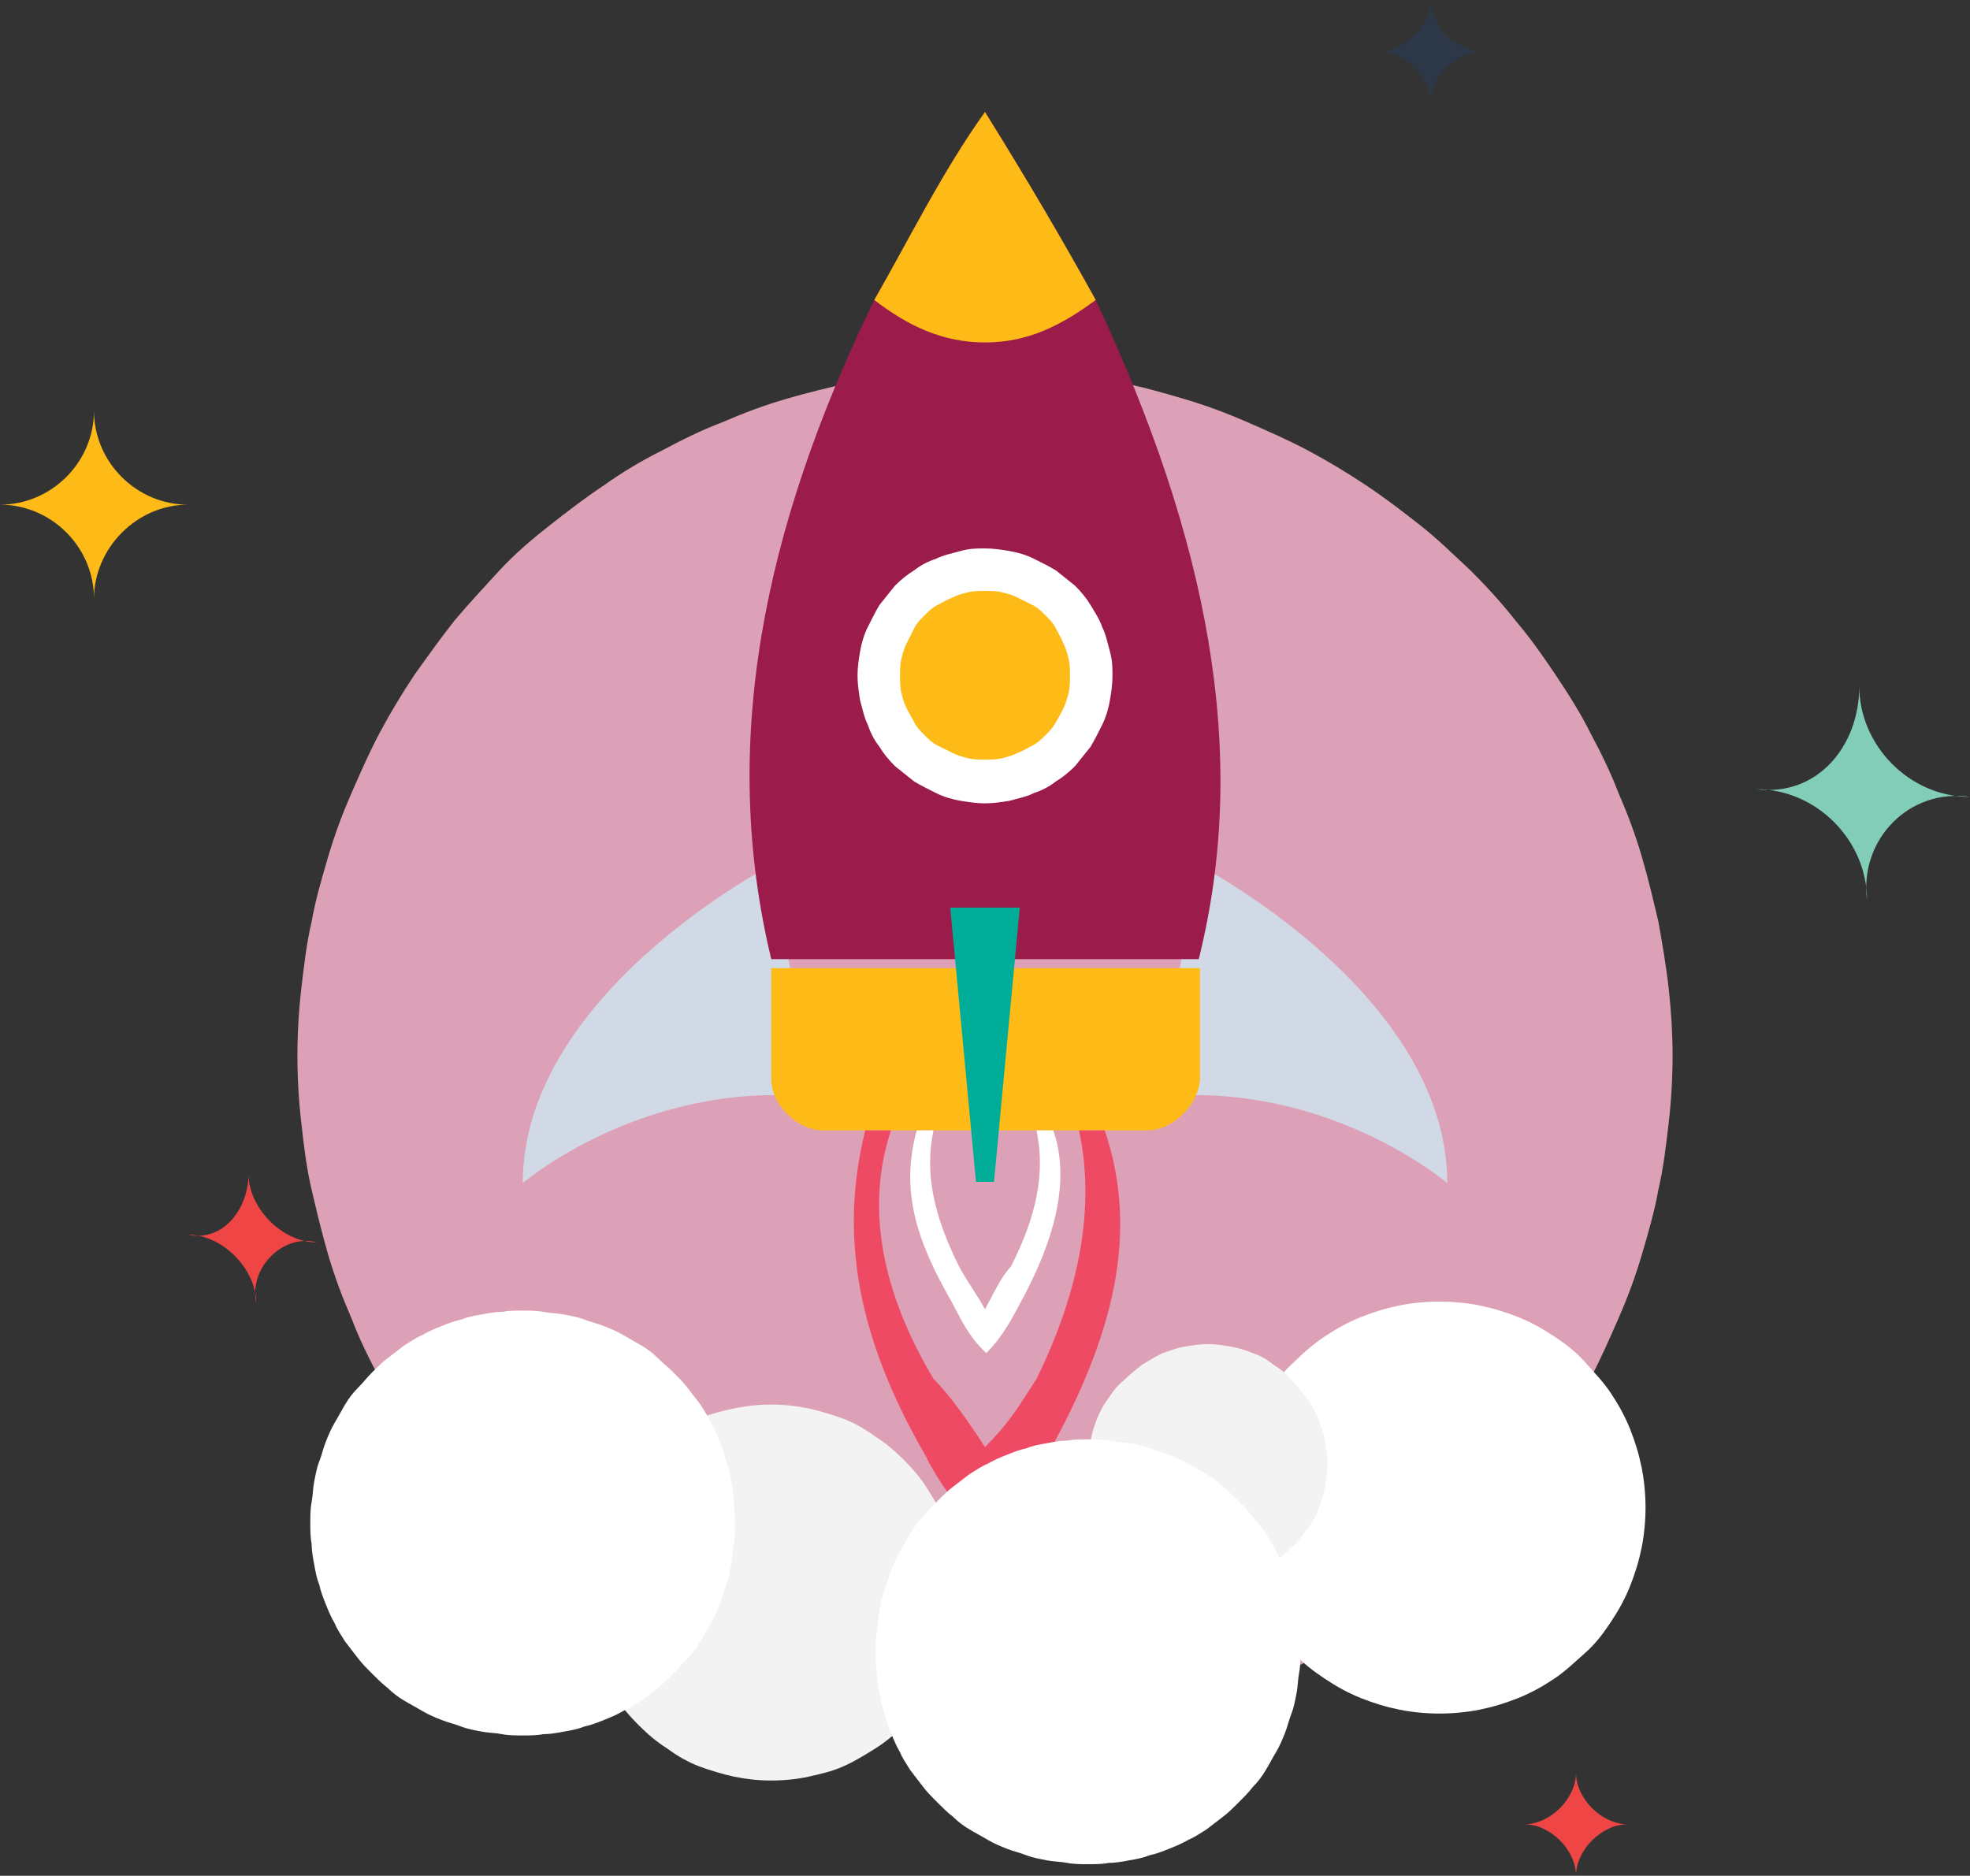 <?xml version="1.0" encoding="utf-8"?>
<!-- Generator: Adobe Illustrator 18.1.1, SVG Export Plug-In . SVG Version: 6.00 Build 0)  -->
<svg version="1.1" id="Layer_1" xmlns="http://www.w3.org/2000/svg" xmlns:xlink="http://www.w3.org/1999/xlink" x="0px" y="0px"
	 viewBox="0 0 153 145.7" enable-background="new 0 0 153 145.7" xml:space="preserve">
<rect x="0" y="0" width="153" height="145.7" fill="#333333" stroke="none"/>
<g>
	<path fill="#EF4645" d="M126.4,141.7c-2,0-4-2-4-4c0,2-2,4-4,4c2,0,4,2,4,4C122.4,143.7,124.4,141.7,126.4,141.7z"/>
	<path fill="#82CDB8" d="M153,61.9c-4.7,0-8.6-4-8.6-8.6c0,4.7-3.3,8.6-8,8c4.7,0,8.6,4,8.6,8.6C144.4,65.2,148.3,61.2,153,61.9z"/>
	<path fill="#EF4645" d="M24.6,96.5c-2.7,0-5.3-2.7-5.3-5.3c0,2.7-2,5.3-4.7,4.7c2.7,0,5.3,2.7,5.3,5.3C19.3,98.5,22,95.8,24.6,96.5
		z"/>
	<path fill="#FEBB18" d="M14.6,39.2c-4,0-7.3-3.3-7.3-7.3c0,4-3.3,7.3-7.3,7.3c4,0,7.3,3.3,7.3,7.3C7.3,42.6,10.6,39.2,14.6,39.2z"
		/>
	<path fill="#2C3847" d="M115.1,4c-2,0-4-2-4-4c0,2-2,4-4,4c2,0,4,2,4,4C111.1,6,113.1,4,115.1,4z"/>
	<path fill="#DDA1B7" d="M76.5,28.6c1.7,0,3.5,0.1,5.2,0.3c1.7,0.2,3.5,0.4,5.2,0.8c1.7,0.3,3.4,0.8,5.1,1.3
		c1.7,0.5,3.3,1.1,4.9,1.8c1.6,0.7,3.2,1.4,4.7,2.2c1.5,0.8,3,1.7,4.5,2.7s2.8,2,4.2,3.1s2.6,2.3,3.9,3.5c1.2,1.2,2.4,2.5,3.5,3.9
		c1.1,1.3,2.1,2.7,3.1,4.2s1.9,2.9,2.7,4.5c0.8,1.5,1.6,3.1,2.2,4.7c0.7,1.6,1.3,3.2,1.8,4.9c0.5,1.7,0.9,3.4,1.3,5.1
		c0.3,1.7,0.6,3.4,0.8,5.2s0.3,3.5,0.3,5.2c0,1.7-0.1,3.5-0.3,5.2c-0.2,1.7-0.4,3.5-0.8,5.2c-0.3,1.7-0.8,3.4-1.3,5.1
		c-0.5,1.7-1.1,3.3-1.8,4.9c-0.7,1.6-1.4,3.2-2.2,4.7c-0.8,1.5-1.7,3-2.7,4.5s-2,2.8-3.1,4.2c-1.1,1.3-2.3,2.6-3.5,3.9
		c-1.2,1.2-2.5,2.4-3.9,3.5c-1.3,1.1-2.7,2.1-4.2,3.1c-1.4,1-2.9,1.9-4.5,2.7c-1.5,0.8-3.1,1.6-4.7,2.2c-1.6,0.7-3.2,1.3-4.9,1.8
		c-1.7,0.5-3.4,0.9-5.1,1.3c-1.7,0.3-3.4,0.6-5.2,0.8c-1.7,0.2-3.5,0.3-5.2,0.3s-3.5-0.1-5.2-0.3s-3.5-0.4-5.2-0.8
		c-1.7-0.3-3.4-0.8-5.1-1.3c-1.7-0.5-3.3-1.1-4.9-1.8c-1.6-0.7-3.2-1.4-4.7-2.2c-1.5-0.8-3-1.7-4.5-2.7c-1.4-1-2.8-2-4.2-3.1
		c-1.3-1.1-2.6-2.3-3.9-3.5c-1.2-1.2-2.4-2.5-3.5-3.9c-1.1-1.3-2.1-2.7-3.1-4.2c-1-1.4-1.9-2.9-2.7-4.5c-0.8-1.5-1.6-3.1-2.2-4.7
		c-0.7-1.6-1.3-3.2-1.8-4.9c-0.5-1.7-0.9-3.4-1.3-5.1s-0.6-3.4-0.8-5.2c-0.2-1.7-0.3-3.5-0.3-5.2c0-1.7,0.1-3.5,0.3-5.2
		s0.4-3.5,0.8-5.2c0.3-1.7,0.8-3.4,1.3-5.1c0.5-1.7,1.1-3.3,1.8-4.9s1.4-3.2,2.2-4.7c0.8-1.5,1.7-3,2.7-4.5c1-1.4,2-2.8,3.1-4.2
		c1.1-1.3,2.3-2.6,3.5-3.9s2.5-2.4,3.9-3.5s2.7-2.1,4.2-3.1c1.4-1,2.9-1.9,4.5-2.7c1.5-0.8,3.1-1.6,4.7-2.2c1.6-0.7,3.2-1.3,4.9-1.8
		c1.7-0.5,3.4-0.9,5.1-1.3c1.7-0.3,3.4-0.6,5.2-0.8S74.8,28.6,76.5,28.6z"/>
	<path fill="#D1D9E6" d="M93.1,67.2l-3.3,18c13.3-1.3,22.6,6.7,22.6,6.7C112.4,77.2,93.1,67.2,93.1,67.2z"/>
	<path fill="#D1D9E6" d="M59.9,67.2l3.3,18c-13.3-1.3-22.6,6.7-22.6,6.7C40.6,77.2,59.9,67.2,59.9,67.2z"/>
	<path fill="#9B1B4A" d="M93.1,74.5H59.9c-4-16.6-0.7-33.3,8-51.2c2.7-4.7,5.3-10,8.6-14.6c3.3,5.3,6,10,8.6,14.6
		C93.8,41.9,97.1,58.5,93.1,74.5z"/>
	<path fill="#FEBB18" d="M89.1,87.8H63.9c-2,0-4-2-4-4v-8.6h33.3v8.6C93.1,85.8,91.1,87.8,89.1,87.8z"/>
	<path fill="#FEBB18" d="M85.1,23.3c-2.7,2-5.3,3.3-8.6,3.3c-3.3,0-6-1.3-8.6-3.3c2.7-4.7,5.3-10,8.6-14.6
		C79.8,14,82.5,18.6,85.1,23.3z"/>
	<path fill="#FFFFFF" d="M76.5,42.6c0.7,0,1.3,0.1,1.9,0.2s1.3,0.3,1.9,0.6s1.2,0.6,1.7,0.9c0.5,0.4,1,0.8,1.5,1.2
		c0.5,0.5,0.9,1,1.2,1.5s0.7,1.1,0.9,1.7c0.3,0.6,0.4,1.2,0.6,1.9s0.2,1.3,0.2,1.9c0,0.7-0.1,1.3-0.2,1.9s-0.3,1.3-0.6,1.9
		c-0.3,0.6-0.6,1.2-0.9,1.7c-0.4,0.5-0.8,1-1.2,1.5c-0.5,0.5-1,0.9-1.5,1.2c-0.5,0.4-1.1,0.7-1.7,0.9c-0.6,0.3-1.2,0.4-1.9,0.6
		c-0.6,0.1-1.3,0.2-1.9,0.2s-1.3-0.1-1.9-0.2c-0.6-0.1-1.3-0.3-1.9-0.6c-0.6-0.3-1.2-0.6-1.7-0.9c-0.5-0.4-1-0.8-1.5-1.2
		c-0.5-0.5-0.9-1-1.2-1.5c-0.4-0.5-0.7-1.1-0.9-1.7c-0.3-0.6-0.4-1.2-0.6-1.9c-0.1-0.6-0.2-1.3-0.2-1.9c0-0.7,0.1-1.3,0.2-1.9
		c0.1-0.6,0.3-1.3,0.6-1.9c0.3-0.6,0.6-1.2,0.9-1.7c0.4-0.5,0.8-1,1.2-1.5c0.5-0.5,1-0.9,1.5-1.2c0.5-0.4,1.1-0.7,1.7-0.9
		c0.6-0.3,1.2-0.4,1.9-0.6S75.8,42.6,76.5,42.6z"/>
	<path fill="#FEBB18" d="M76.5,45.9c0.4,0,0.9,0,1.3,0.1c0.4,0.1,0.8,0.2,1.2,0.4c0.4,0.2,0.8,0.4,1.2,0.6c0.4,0.2,0.7,0.5,1,0.8
		c0.3,0.3,0.6,0.6,0.8,1c0.2,0.4,0.4,0.7,0.6,1.2c0.2,0.4,0.3,0.8,0.4,1.2c0.1,0.4,0.1,0.9,0.1,1.3c0,0.4,0,0.9-0.1,1.3
		c-0.1,0.4-0.2,0.8-0.4,1.2c-0.2,0.4-0.4,0.8-0.6,1.1c-0.2,0.4-0.5,0.7-0.8,1c-0.3,0.3-0.6,0.6-1,0.8s-0.7,0.4-1.2,0.6
		c-0.4,0.2-0.8,0.3-1.2,0.4c-0.4,0.1-0.9,0.1-1.3,0.1c-0.4,0-0.9,0-1.3-0.1c-0.4-0.1-0.8-0.2-1.2-0.4c-0.4-0.2-0.8-0.4-1.2-0.6
		s-0.7-0.5-1-0.8c-0.3-0.3-0.6-0.6-0.8-1c-0.2-0.4-0.4-0.7-0.6-1.1c-0.2-0.4-0.3-0.8-0.4-1.2c-0.1-0.4-0.1-0.9-0.1-1.3
		c0-0.4,0-0.9,0.1-1.3c0.1-0.4,0.2-0.8,0.4-1.2c0.2-0.4,0.4-0.8,0.6-1.2c0.2-0.4,0.5-0.7,0.8-1c0.3-0.3,0.6-0.6,1-0.8
		c0.4-0.2,0.7-0.4,1.2-0.6c0.4-0.2,0.8-0.3,1.2-0.4C75.6,45.9,76.1,45.9,76.5,45.9z"/>
	<polygon fill="#00AD98" points="77.2,91.8 75.8,91.8 73.8,70.5 79.2,70.5 	"/>
	<path fill="#EF4A64" d="M85.8,87.8h-2c1.3,6,0,12.6-3.3,19.3c-1.3,2-2,3.3-4,5.3c-1.3-2-2.7-4-4-5.3c-4-6.7-5.3-13.3-3.3-19.3h-2
		c-2,8-0.7,16,4.7,25.3c1.3,2.7,3.3,4.7,4.7,7.3c2-2.7,3.3-4.7,4.7-7.3C86.5,103.8,88.5,95.8,85.8,87.8z"/>
	<path fill="#FFFFFF" d="M81.8,87.8h-1.3c0.7,3.3,0,6.7-2,10.6c-0.7,0.7-1.3,2-2,3.3c-0.7-1.3-1.3-2-2-3.3c-2-4-2.7-7.3-2-10.6h-1.3
		c-1.3,4.7,0,8.6,2.7,13.3c0.7,1.3,1.3,2.7,2.7,4c1.3-1.3,2-2.7,2.7-4C81.8,96.5,83.2,91.8,81.8,87.8z"/>
	<path fill="#FFFFFF" d="M111.8,101.1c1,0,2.1,0.1,3.1,0.3c1,0.2,2,0.5,3,0.9c1,0.4,1.9,0.9,2.8,1.5c0.9,0.6,1.7,1.2,2.4,2
		s1.4,1.5,2,2.4c0.6,0.9,1.1,1.8,1.5,2.8c0.4,1,0.7,2,0.9,3c0.2,1,0.3,2.1,0.3,3.1c0,1-0.1,2.1-0.3,3.1s-0.5,2-0.9,3
		c-0.4,1-0.9,1.9-1.5,2.8s-1.2,1.7-2,2.4s-1.5,1.4-2.4,2s-1.8,1.1-2.8,1.5s-2,0.7-3,0.9c-1,0.2-2.1,0.3-3.1,0.3s-2.1-0.1-3.1-0.3
		c-1-0.2-2-0.5-3-0.9c-1-0.4-1.9-0.9-2.8-1.5c-0.9-0.6-1.7-1.2-2.4-2c-0.7-0.7-1.4-1.5-2-2.4s-1.1-1.8-1.5-2.8c-0.4-1-0.7-2-0.9-3
		s-0.3-2.1-0.3-3.1c0-1,0.1-2.1,0.3-3.1c0.2-1,0.5-2,0.9-3c0.4-1,0.9-1.9,1.5-2.8s1.2-1.7,2-2.4c0.7-0.7,1.5-1.4,2.4-2
		c0.9-0.6,1.8-1.1,2.8-1.5c1-0.4,2-0.7,3-0.9C109.7,101.2,110.7,101.1,111.8,101.1z"/>
	<path fill="#F3F3F3" d="M59.9,109.1c1,0,1.9,0.1,2.9,0.3c0.9,0.2,1.9,0.5,2.7,0.8s1.7,0.8,2.5,1.4c0.8,0.5,1.5,1.1,2.2,1.8
		c0.7,0.7,1.3,1.4,1.8,2.2c0.5,0.8,1,1.6,1.4,2.5c0.4,0.9,0.6,1.8,0.8,2.7s0.3,1.9,0.3,2.9s-0.1,1.9-0.3,2.9
		c-0.2,0.9-0.5,1.9-0.8,2.7c-0.4,0.9-0.8,1.7-1.4,2.5c-0.5,0.8-1.1,1.5-1.8,2.2c-0.7,0.7-1.4,1.3-2.2,1.8c-0.8,0.5-1.6,1-2.5,1.4
		s-1.8,0.6-2.7,0.8c-0.9,0.2-1.9,0.3-2.9,0.3c-1,0-1.9-0.1-2.9-0.3c-0.9-0.2-1.9-0.5-2.7-0.8s-1.7-0.8-2.5-1.4
		c-0.8-0.5-1.5-1.1-2.2-1.8c-0.7-0.7-1.3-1.4-1.8-2.2c-0.5-0.8-1-1.6-1.4-2.5c-0.4-0.9-0.6-1.8-0.8-2.7c-0.2-0.9-0.3-1.9-0.3-2.9
		s0.1-1.9,0.3-2.9s0.5-1.9,0.8-2.7c0.4-0.9,0.8-1.7,1.4-2.5c0.5-0.8,1.1-1.5,1.8-2.2c0.7-0.7,1.4-1.3,2.2-1.8c0.8-0.5,1.6-1,2.5-1.4
		s1.8-0.6,2.7-0.8C58,109.2,58.9,109.1,59.9,109.1z"/>
	<path fill="#F3F3F3" d="M93.8,104.4c0.6,0,1.2,0.1,1.8,0.2c0.6,0.1,1.2,0.3,1.7,0.5c0.6,0.2,1.1,0.5,1.6,0.9c0.5,0.3,1,0.7,1.4,1.2
		c0.4,0.4,0.8,0.9,1.2,1.4s0.6,1,0.9,1.6c0.2,0.6,0.4,1.1,0.5,1.7c0.1,0.6,0.2,1.2,0.2,1.8s-0.1,1.2-0.2,1.8
		c-0.1,0.6-0.3,1.2-0.5,1.7c-0.2,0.6-0.5,1.1-0.9,1.6s-0.7,1-1.2,1.4c-0.4,0.4-0.9,0.8-1.4,1.2c-0.5,0.3-1,0.6-1.6,0.9
		c-0.6,0.2-1.1,0.4-1.7,0.5c-0.6,0.1-1.2,0.2-1.8,0.2c-0.6,0-1.2-0.1-1.8-0.2c-0.6-0.1-1.2-0.3-1.7-0.5c-0.6-0.2-1.1-0.5-1.6-0.9
		c-0.5-0.3-1-0.7-1.4-1.2c-0.4-0.4-0.8-0.9-1.2-1.4c-0.3-0.5-0.6-1-0.9-1.6s-0.4-1.1-0.5-1.7s-0.2-1.2-0.2-1.8s0.1-1.2,0.2-1.8
		s0.3-1.2,0.5-1.7s0.5-1.1,0.9-1.6c0.3-0.5,0.7-1,1.2-1.4c0.4-0.4,0.9-0.8,1.4-1.2c0.5-0.3,1-0.6,1.6-0.9c0.6-0.2,1.1-0.4,1.7-0.5
		C92.6,104.5,93.2,104.4,93.8,104.4z"/>
	<path fill="#FFFFFF" d="M84.5,111.8c0.5,0,1.1,0,1.6,0.1c0.5,0.1,1.1,0.1,1.6,0.2c0.5,0.1,1.1,0.2,1.6,0.4c0.5,0.2,1,0.3,1.5,0.5
		c0.5,0.2,1,0.4,1.5,0.7c0.5,0.3,0.9,0.5,1.4,0.8c0.5,0.3,0.9,0.6,1.3,1c0.4,0.3,0.8,0.7,1.2,1.1c0.4,0.4,0.8,0.8,1.1,1.2
		c0.3,0.4,0.7,0.9,1,1.3c0.3,0.5,0.6,0.9,0.8,1.4c0.3,0.5,0.5,1,0.7,1.5c0.2,0.5,0.4,1,0.5,1.5c0.2,0.5,0.3,1,0.4,1.6
		c0.1,0.5,0.2,1.1,0.2,1.6c0.1,0.5,0.1,1.1,0.1,1.6s0,1.1-0.1,1.6c-0.1,0.5-0.1,1.1-0.2,1.6c-0.1,0.5-0.2,1.1-0.4,1.6
		c-0.2,0.5-0.3,1-0.5,1.5c-0.2,0.5-0.4,1-0.7,1.5c-0.3,0.5-0.5,0.9-0.8,1.4c-0.3,0.5-0.6,0.9-1,1.3c-0.3,0.4-0.7,0.8-1.1,1.2
		c-0.4,0.4-0.8,0.8-1.2,1.1c-0.4,0.3-0.9,0.7-1.3,1c-0.5,0.3-0.9,0.6-1.4,0.8c-0.5,0.3-1,0.5-1.5,0.7c-0.5,0.2-1,0.4-1.5,0.5
		c-0.5,0.2-1,0.3-1.6,0.4c-0.5,0.1-1.1,0.2-1.6,0.2c-0.5,0.1-1.1,0.1-1.6,0.1c-0.5,0-1.1,0-1.6-0.1c-0.5-0.1-1.1-0.1-1.6-0.2
		c-0.5-0.1-1.1-0.2-1.6-0.4c-0.5-0.2-1-0.3-1.5-0.5c-0.5-0.2-1-0.4-1.5-0.7c-0.5-0.3-0.9-0.5-1.4-0.8c-0.5-0.3-0.9-0.6-1.3-1
		c-0.4-0.3-0.8-0.7-1.2-1.1c-0.4-0.4-0.8-0.8-1.1-1.2c-0.3-0.4-0.7-0.9-1-1.3c-0.3-0.5-0.6-0.9-0.8-1.4c-0.3-0.5-0.5-1-0.7-1.5
		c-0.2-0.5-0.4-1-0.5-1.5c-0.2-0.5-0.3-1-0.4-1.6c-0.1-0.5-0.2-1.1-0.2-1.6c-0.1-0.5-0.1-1.1-0.1-1.6s0-1.1,0.1-1.6
		c0.1-0.5,0.1-1.1,0.2-1.6c0.1-0.5,0.2-1.1,0.4-1.6c0.2-0.5,0.3-1,0.5-1.5c0.2-0.5,0.4-1,0.7-1.5c0.3-0.5,0.5-0.9,0.8-1.4
		c0.3-0.5,0.6-0.9,1-1.3c0.3-0.4,0.7-0.8,1.1-1.2c0.4-0.4,0.8-0.8,1.2-1.1c0.4-0.3,0.9-0.7,1.3-1c0.5-0.3,0.9-0.6,1.4-0.8
		c0.5-0.3,1-0.5,1.5-0.7c0.5-0.2,1-0.4,1.5-0.5c0.5-0.2,1-0.3,1.6-0.4c0.5-0.1,1.1-0.2,1.6-0.2C83.4,111.8,83.9,111.8,84.5,111.8z"
		/>
	<path fill="#FFFFFF" d="M40.6,101.8c0.5,0,1.1,0,1.6,0.1c0.5,0.1,1.1,0.1,1.6,0.2c0.5,0.1,1.1,0.2,1.6,0.4c0.5,0.2,1,0.3,1.5,0.5
		c0.5,0.2,1,0.4,1.5,0.7c0.5,0.3,0.9,0.5,1.4,0.8c0.5,0.3,0.9,0.6,1.3,1s0.8,0.7,1.2,1.1c0.4,0.4,0.8,0.8,1.1,1.2s0.7,0.9,1,1.3
		c0.3,0.5,0.6,0.9,0.8,1.4c0.3,0.5,0.5,1,0.7,1.5c0.2,0.5,0.4,1,0.5,1.5c0.2,0.5,0.3,1,0.4,1.6s0.2,1.1,0.2,1.6s0.1,1.1,0.1,1.6
		s0,1.1-0.1,1.6s-0.1,1.1-0.2,1.6s-0.2,1.1-0.4,1.6c-0.2,0.5-0.3,1-0.5,1.5c-0.2,0.5-0.4,1-0.7,1.5c-0.3,0.5-0.5,0.9-0.8,1.4
		c-0.3,0.5-0.6,0.9-1,1.3s-0.7,0.8-1.1,1.2c-0.4,0.4-0.8,0.8-1.2,1.1s-0.9,0.7-1.3,1c-0.5,0.3-0.9,0.6-1.4,0.8
		c-0.5,0.3-1,0.5-1.5,0.7c-0.5,0.2-1,0.4-1.5,0.5c-0.5,0.2-1,0.3-1.6,0.4c-0.5,0.1-1.1,0.2-1.6,0.2c-0.5,0.1-1.1,0.1-1.6,0.1
		c-0.5,0-1.1,0-1.6-0.1c-0.5-0.1-1.1-0.1-1.6-0.2c-0.5-0.1-1.1-0.2-1.6-0.4c-0.5-0.2-1-0.3-1.5-0.5s-1-0.4-1.5-0.7
		c-0.5-0.3-0.9-0.5-1.4-0.8c-0.5-0.3-0.9-0.6-1.3-1c-0.4-0.3-0.8-0.7-1.2-1.1c-0.4-0.4-0.8-0.8-1.1-1.2s-0.7-0.9-1-1.3
		c-0.3-0.5-0.6-0.9-0.8-1.4c-0.3-0.5-0.5-1-0.7-1.5c-0.2-0.5-0.4-1-0.5-1.5c-0.2-0.5-0.3-1-0.4-1.6c-0.1-0.5-0.2-1.1-0.2-1.6
		c-0.1-0.5-0.1-1.1-0.1-1.6s0-1.1,0.1-1.6c0.1-0.5,0.1-1.1,0.2-1.6c0.1-0.5,0.2-1.1,0.4-1.6c0.2-0.5,0.3-1,0.5-1.5
		c0.2-0.5,0.4-1,0.7-1.5c0.3-0.5,0.5-0.9,0.8-1.4c0.3-0.5,0.6-0.9,1-1.3s0.7-0.8,1.1-1.2c0.4-0.4,0.8-0.8,1.2-1.1
		c0.4-0.3,0.9-0.7,1.3-1c0.5-0.3,0.9-0.6,1.4-0.8c0.5-0.3,1-0.5,1.5-0.7s1-0.4,1.5-0.5c0.5-0.2,1-0.3,1.6-0.4
		c0.5-0.1,1.1-0.2,1.6-0.2C39.5,101.8,40,101.8,40.6,101.8z"/>
</g>
</svg>
